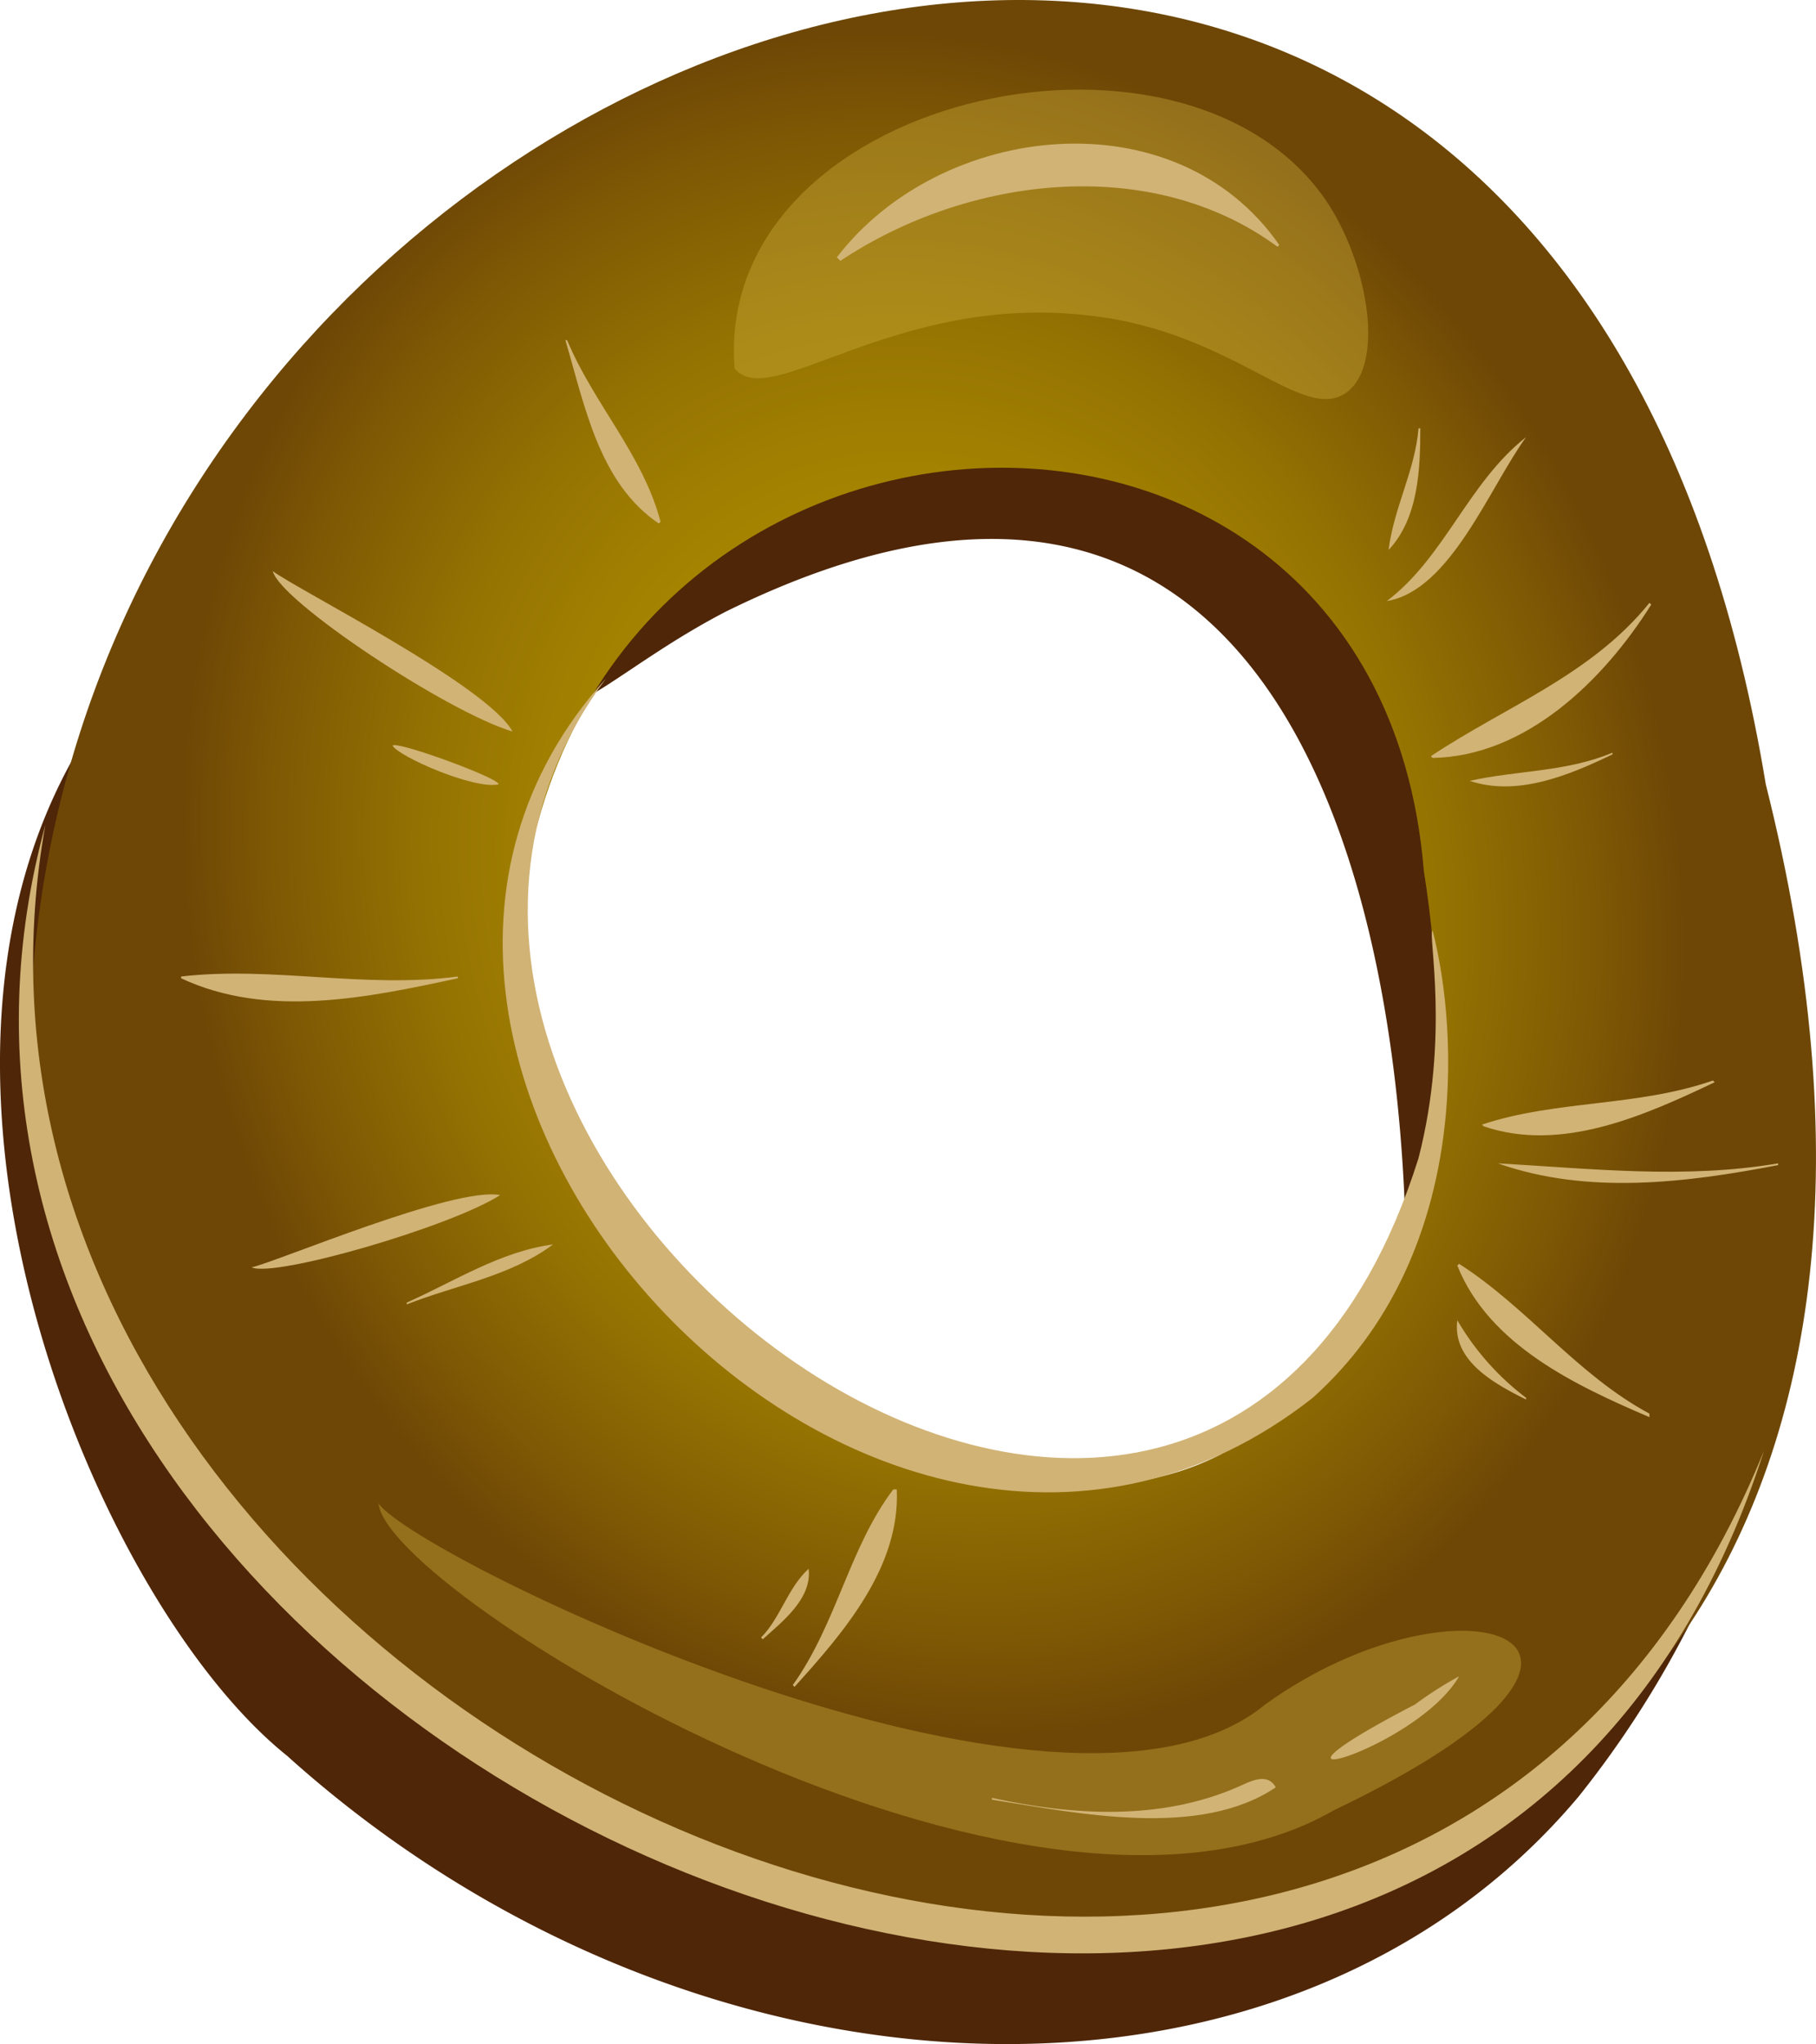 <svg id="pizza" xmlns="http://www.w3.org/2000/svg" xmlns:xlink="http://www.w3.org/1999/xlink" viewBox="0 0 103.022 115.966"><defs><radialGradient id="radial-gradient" cx="-391.078" cy="2359.522" r="52.718" gradientTransform="matrix(-0.268, -0.964, 0.833, -0.232, -716.287, 1338.368)" gradientUnits="userSpaceOnUse"><stop offset="0.317" stop-color="#a88800"/><stop offset="0.452" stop-color="#a38201"/><stop offset="0.625" stop-color="#957302"/><stop offset="0.819" stop-color="#7e5804"/><stop offset="0.924" stop-color="#6e4706"/></radialGradient></defs><g id="green_olive_sliced"><g id="Blacko_copy" data-name="Blacko copy"><path d="M1331.6,1157.8c1.7,1.2,5-2.4,10.6-5.3,30-14.8,38.4,13.2,38.6,37a34.061,34.061,0,0,0,.8-35.5c-1.5-2.4-6.3-10-15.9-12.9C1357.6,1137.1,1325.9,1147.4,1331.6,1157.8Z" transform="translate(-1301.026 -1117.8)" style="fill:#4f2608"/><path d="M1304.4,1175.9c3.5,35.6,49.1,63.2,82.4,42.3,4.1-3.1,12.3-12.6,14.4-19.7a56.829,56.829,0,0,1-10.6,21.2c-16.5,19.7-50.2,18.5-73.3-2.3-11.1-8.9-23.9-40-10.6-59C1307.3,1158.7,1303.8,1166,1304.4,1175.9Z" transform="translate(-1301.026 -1117.8)" style="fill:#4f2608"/></g><path d="M1401.2,1162.3c-12.7-77.2-101.7-42.8-98.4,18.7C1317.8,1244.5,1422.5,1247,1401.2,1162.3Zm-19.4,4.9c1.8,11.4.9,24.2-11.5,33.1-12.7,6.6-36.5-5.6-39.8-23.6-3-38.6,48.5-43.8,51.3-9.5Z" transform="translate(-1301.026 -1117.8)" style="fill:url(#radial-gradient)"/><g id="Highlight_A-4" data-name="Highlight A-4" style="opacity:0.4"><path d="M1372.8,1214.5c11.1-8,24.2-3.7,3.9,6-17.4,10-53.7-12.3-54.2-17.4C1324.7,1206.2,1361.3,1224,1372.8,1214.5Z" transform="translate(-1301.026 -1117.8)" style="fill:#cdad3c"/><path d="M1376.2,1129.1c2.4,3.5,3.4,9.2,1.3,10.9-2.5,2-6.4-3.4-14.7-4.3-11-1.3-18.1,5.5-20.1,3C1341.5,1123.3,1368,1117.3,1376.2,1129.1Z" transform="translate(-1301.026 -1117.8)" style="fill:#cdad3c"/></g><g id="Highlight_B-4" data-name="Highlight B-4"><path d="M1381.3,1214.5a21.293,21.293,0,0,1,2.5-1.6C1381.4,1217.1,1370.3,1220.2,1381.3,1214.5Z" transform="translate(-1301.026 -1117.8)" style="fill:#d1b375"/><path d="M1335.4,1156.3c-20,26.9,33.4,67.6,46.1,27.2,1.8-7,.5-12.8.8-12.9,1.5,5.8,2.1,18.5-6.8,26.5C1350.7,1216.6,1315.5,1178.3,1335.4,1156.3Z" transform="translate(-1301.026 -1117.8)" style="fill:#d1b375"/><path d="M1303.6,1164.6c-9.2,51.3,75.4,90,97.5,35.5C1382.4,1258.5,1289.2,1217.4,1303.6,1164.6Z" transform="translate(-1301.026 -1117.8)" style="fill:#d1b375"/><path d="M1316.5,1150.2c.4,1.7,9.9,8,13.6,9.1C1328.7,1156.7,1317.8,1151.2,1316.5,1150.2Z" transform="translate(-1301.026 -1117.8)" style="fill:#d1b375"/><path d="M1315.3,1189.7c1.3.6,11.3-2.3,14.1-4.1C1326.8,1185.1,1316.7,1189.4,1315.3,1189.7Z" transform="translate(-1301.026 -1117.8)" style="fill:#d1b375"/><path d="M1323.3,1160.1c.2-.3,6.2,1.9,6,2.2C1327.9,1162.6,1323.6,1160.7,1323.3,1160.1Z" transform="translate(-1301.026 -1117.8)" style="fill:#d1b375"/><path d="M1379.7,1151.9c3.3-2.5,4.6-6.7,7.9-9.3C1385.5,1145.5,1383.3,1151.3,1379.7,1151.9Z" transform="translate(-1301.026 -1117.8)" style="fill:#d1b375"/><path d="M1333.2,1137.1c1.5,3.6,4.3,6.5,5.3,10.3l-.1.1c-3.4-2.3-4.2-6.7-5.3-10.4Z" transform="translate(-1301.026 -1117.8)" style="fill:#d1b375"/><path d="M1327,1173.3c-5.1,1.1-10.8,2.3-15.7,0v-.1c5.2-.6,10.4.7,15.7,0Z" transform="translate(-1301.026 -1117.8)" style="fill:#d1b375"/><path d="M1351.9,1202.3c.2,4.4-3,8.1-5.8,11.2l-.1-.1c2.5-3.5,3.2-7.8,5.7-11.1Z" transform="translate(-1301.026 -1117.8)" style="fill:#d1b375"/><path d="M1394.6,1198.2c-4.2-1.8-9.1-4.1-10.9-8.6l.1-.1c3.9,2.5,6.7,6.3,10.8,8.5Z" transform="translate(-1301.026 -1117.8)" style="fill:#d1b375"/><path d="M1379.8,1149c.3-2.4,1.5-4.5,1.7-6.9h.1c0,2.3-.1,5.1-1.8,6.9Z" transform="translate(-1301.026 -1117.8)" style="fill:#d1b375"/><path d="M1384.4,1162.1c2.7-.6,5.5-.5,8.1-1.6v.1c-2.5,1.2-5.4,2.4-8.1,1.5Z" transform="translate(-1301.026 -1117.8)" style="fill:#d1b375"/><path d="M1382.2,1160.7c4.2-2.8,9.1-4.6,12.4-8.7l.1.1c-2.7,4.3-7.1,8.6-12.4,8.7Z" transform="translate(-1301.026 -1117.8)" style="fill:#d1b375"/><path d="M1332.4,1188.4c-2.4,1.8-5.5,2.3-8.3,3.4v-.1c2.7-1.2,5.3-2.9,8.3-3.3Z" transform="translate(-1301.026 -1117.8)" style="fill:#d1b375"/><path d="M1346.9,1206.8c.2,1.7-1.5,3-2.6,4l-.1-.1c1.1-1.1,1.5-2.8,2.7-3.9Z" transform="translate(-1301.026 -1117.8)" style="fill:#d1b375"/><path d="M1386,1183.8c5.3.3,10.6.9,15.9,0v.1c-5.2,1-10.8,1.7-15.9-.1Z" transform="translate(-1301.026 -1117.8)" style="fill:#d1b375"/><path d="M1383.7,1192.7a14.906,14.906,0,0,0,3.9,4.4v.1c-1.8-.9-4.2-2.2-3.9-4.5Z" transform="translate(-1301.026 -1117.8)" style="fill:#d1b375"/><path d="M1385.1,1181.6c4.2-1.4,8.8-1,13.1-2.5l.1.1c-4,1.9-8.7,4-13.1,2.5Z" transform="translate(-1301.026 -1117.8)" style="fill:#d1b375"/><path d="M1373.5,1131.8c-7.2-5.3-17.6-4-24.8.8l-.2-.2c5.9-7.7,19.2-9.2,25.1-.7Z" transform="translate(-1301.026 -1117.8)" style="fill:#d1b375"/><path d="M1373.4,1219.2c-4.3,2.9-11.1,1.5-16.1.7v-.1c4.6,1,9.5,1.3,13.9-.6C1371.9,1218.9,1372.9,1218.3,1373.4,1219.2Z" transform="translate(-1301.026 -1117.8)" style="fill:#d1b375"/></g></g></svg>